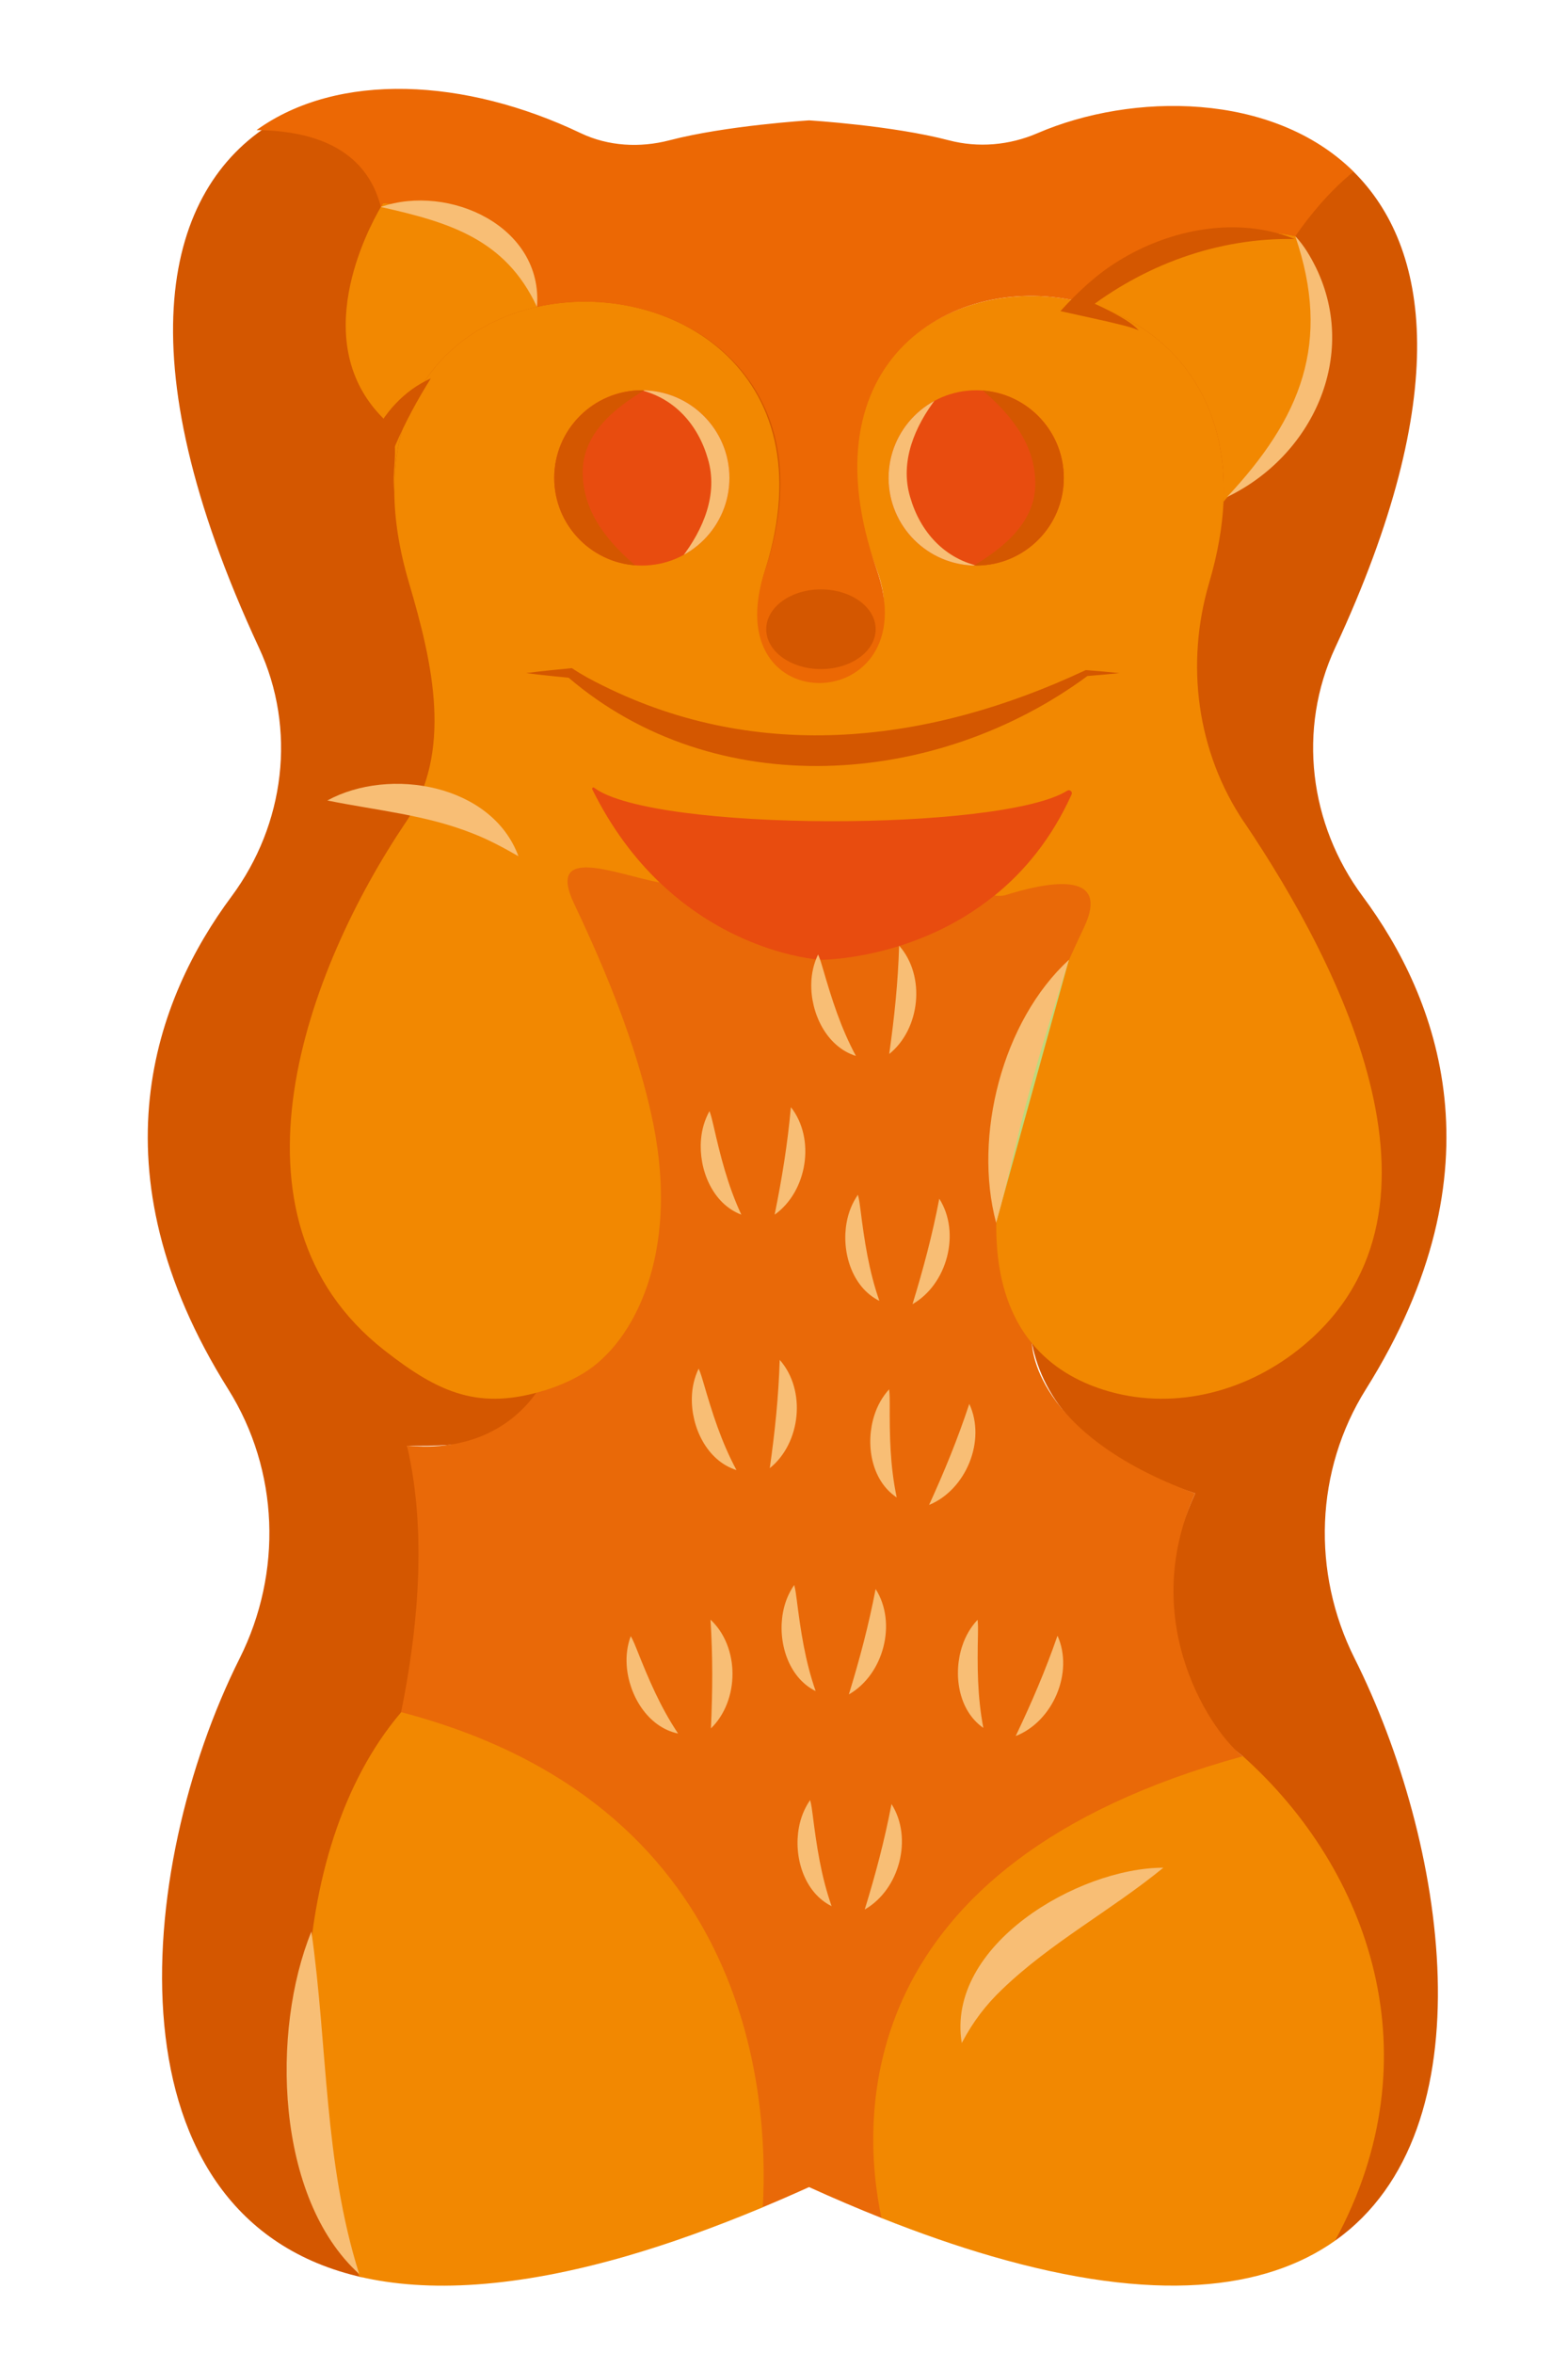 <?xml version="1.0" encoding="UTF-8"?><svg xmlns="http://www.w3.org/2000/svg" xmlns:xlink="http://www.w3.org/1999/xlink" viewBox="0 0 300 450"><defs><style>.k{clip-path:url(#h);}.l{fill:#d45700;}.m{fill:#bfd87c;}.n{fill:#e84c0f;}.o{fill:none;}.p{fill:#f28801;}.q{fill:#e96908;}.r{fill:#ec6804;}.s{fill:#f8be75;}.t{clip-path:url(#g);}</style><clipPath id="g"><circle class="o" cx="122.8" cy="91.4" r="16.76"/></clipPath><clipPath id="h"><circle class="o" cx="186.77" cy="91.4" r="16.76"/></clipPath></defs><g id="a"/><g id="b"/><g id="c"/><g id="d"><g><path class="l" d="M237.8,335.88s-24.37-16.76-9.14-50.27c-21.2-7.07-29.14-18.19-31.21-28.67l-19.06,18,30.42-236.1,50.15-6.02c14.58,14.42,19.04,42.59-3.5,91.04-7.24,15.57-4.98,33.77,5.26,47.57,14.38,19.36,27.1,52.05,.61,94.26-9.73,15.52-10.39,35.03-2.19,51.41,17.61,35.12,26.09,90.3-3.69,111.41l-17.64-92.64Z"/><path class="l" d="M121.74,348.95l7.92-13.07-51.38-9.96c4.63-9.9,9.44-27.75-.41-49.44,22.31,.59,31.96-6.5,35.37-15.43l49.93,21.52-6.09-225.43S105.05,40.45,51.97,23.62c-20.23,12.53-28.64,43.9-2.42,100.26,7.24,15.57,4.98,33.77-5.26,47.57-14.38,19.36-27.1,52.05-.61,94.26,9.73,15.52,10.39,35.03,2.19,51.41-20.24,40.39-26.07,107.27,23.44,118.41l52.42-86.57Z"/><path class="q" d="M168.65,424.19l63.82-29.67,5.33-58.64c-5.33-3.81-20.56-25.13-9.14-50.27-31.23-11.42-31.21-28.67-31.21-28.67,0,0,16.74-2.56,21.31-2.56s-6.58-111.16-6.58-111.16H107.44l-15.1,60.89,20.97,55.35-7.26-6.61c2.62,5.13-4.57,25.89-28.18,23.61,8.38,35.8-9.9,81.49-9.9,81.49l77.97,64.17c2.88-1.2,5.83-2.48,8.85-3.85,4.8,2.18,9.41,4.14,13.86,5.91"/><g id="e"><path class="p" d="M255.44,428.52c-13.37,9.47-34.47,12.08-65.92,2.91-6.5-1.89-13.45-4.3-20.87-7.24-3.98-18.87-6.2-67.66,69.15-88.32,24.3,21.74,36.79,57.42,17.64,92.64Z"/><path class="p" d="M145.94,422.14c-9.31,3.88-17.91,6.96-25.89,9.28-21.45,6.21-38.28,7.04-51.26,3.99-14.33-30.74-14.84-81.23,7.97-107.96,66.38,17.38,70.43,72.25,69.18,94.7Z"/><path class="p" d="M234.08,96c.41-8.86-1.49-16.24-4.94-22.1-4.97-8.55-13.18-13.91-22.13-16.12,1.23-1.52,15.03-17.85,40.81-12.63,16.63,29.49-10.17,45.8-13.74,50.84Z"/><path class="p" d="M102.74,58.7c-8.38,1.87-16.04,6.38-21.1,13.63-3.91,5.57-6.28,12.78-6.21,21.63-.61-4.87,1.71-10.14-2.13-13.98-14.46-14.46-2.94-36.12-.44-40.38v-.02c.27-.47,.44-.73,.44-.73,27.42,1.52,29.35,19.06,29.35,19.06l.09,.79Z"/><path class="p" d="M238.03,157.25c-9.06-13.45-11.27-30.28-6.67-45.85,1.64-5.56,2.51-10.69,2.73-15.4,.41-8.86-1.49-16.24-4.94-22.1-4.97-8.55-13.18-13.91-22.13-16.12-24.37-6.06-54.24,11.26-39.28,51.13,.61,1.64,1.01,3.18,1.22,4.63,2.65,18.99-27.13,22.04-23.64-.08,.23-1.42,.58-2.94,1.1-4.55,12.06-38.23-18.89-55.78-43.67-50.22-8.38,1.87-16.04,6.38-21.1,13.63-3.91,5.57-6.28,12.78-6.21,21.63,.03,5.24,.9,11.04,2.79,17.44,4.6,15.57,8.48,32.4-.58,45.85-18.92,28.04-36.71,75.46-4.11,101,10.54,8.26,18.23,11.58,31,7.56,2.44-.78,4.89-1.83,7.19-3.24,9.54-5.86,18.23-22.6,13.3-47.43-2.06-10.25-6.15-22.67-13.04-37.68-.67-1.49-1.39-3.02-2.12-4.55-5.53-11.61,8.12-5.64,16.37-4.11-4.68-4.48-9.17-10.28-12.9-17.84-.09-.21,.15-.43,.34-.29,11.32,8.47,41.13,7.19,41.13,7.19,0,0,36.77,1.22,49.4-6.61,.47-.3,1.05,.18,.82,.7-3.87,8.55-9.12,14.79-14.76,19.34,.85,.09,1.57,.08,2.07-.08,7.46-2.36,20.47-5.16,15.02,6.26-.52,1.08-1.02,2.15-1.51,3.21-9.31,20.08-13.75,35.57-14.91,47.52-1.36,13.77,1.63,22.82,6.53,28.74,3.79,4.6,8.74,7.3,13.69,8.87,12.76,4.02,26.55,.7,37.09-7.56,32.6-25.54,8.71-72.96-10.21-101Zm-116.75-51.38c-7.14,0-12.95-5.8-12.95-12.95s5.8-12.95,12.95-12.95,12.95,5.8,12.95,12.95-5.8,12.95-12.95,12.95Zm68.54,0c-7.14,0-12.95-5.8-12.95-12.95s5.8-12.95,12.95-12.95,12.95,5.8,12.95,12.95-5.8,12.95-12.95,12.95Z"/></g><path class="r" d="M258.96,32.84c-4.48,3.63-8.24,8.16-11.13,12.32-25.77-5.22-39.57,11.1-40.81,12.63-24.37-6.06-53.4,10.95-39.28,51.13,9.9,28.18-31.23,29.7-21.32,0,12.68-38.03-18.89-55.78-43.67-50.22l-.09-.79s-1.93-17.53-29.35-19.06c0,0-.17,.26-.44,.73-1.89-7.48-7.89-14.55-23.79-14.7,15.61-11.23,39.95-9.96,62.04,.59,5.27,2.51,11.32,2.83,16.97,1.36,10.81-2.83,26.72-3.81,26.72-3.81,0,0,15.9,.97,26.72,3.81,5.65,1.48,11.59,.96,16.97-1.36,18.08-7.8,45-7.97,60.49,7.36Z"/><path class="l" d="M82.43,72.36c-5.18,8.27-9.05,16.76-11.14,26.25-.37,1.37-.57,2.76-1.05,4.22-.28-.69-.49-1.4-.7-2.11-2.92-10.72,2.6-23.76,12.89-28.35h0Z"/><path class="l" d="M247.7,45.71c-14.75-.28-28.93,4.97-40.45,14.03l-.63-2.84c1.99,.79,3.96,1.66,5.87,2.66,1.89,1.03,3.89,2.03,5.38,3.62-1.69-.75-4.28-1.25-6.08-1.71-1.84-.41-7.12-1.58-8.9-1.97,3.29-3.62,6.92-7.05,11.14-9.62,9.83-6.08,22.73-8.59,33.66-4.17h0Z"/><path class="l" d="M100.71,128.72c2.9-.38,5.79-.66,8.69-.94,1.86,1.23,3.89,2.34,5.93,3.33,30.05,14.94,62.56,11.01,92.23-2.88l.19-.08c2.15,.16,4.3,.36,6.44,.58-2.11,.21-4.23,.41-6.34,.57l.29-.08c-28.95,21.42-71.28,24.52-99.55,.22l.58,.21c-2.82-.28-5.64-.55-8.46-.92h0Z"/><ellipse class="l" cx="157.07" cy="120.34" rx="10.47" ry="7.62"/><path class="n" d="M205,151.94c-3.87,8.55-9.12,14.79-14.76,19.34-15.09,12.22-32.79,12.28-33.18,12.28,0,0-16.28-.85-30.84-14.78-4.68-4.48-9.17-10.28-12.9-17.84-.09-.21,.15-.43,.34-.29,11.32,8.47,77.9,8.41,90.52,.58,.47-.3,1.05,.18,.82,.7Z"/><g id="f"><path class="s" d="M62.63,153.09c11.89-6.5,31.5-3.11,36.56,10.66-3.08-1.77-5.85-3.23-8.73-4.35-9-3.58-18.26-4.37-27.82-6.31h0Z"/><path class="s" d="M72.85,39.58c13.03-4.52,31.12,3.72,29.89,19.12-6.05-13.02-16.84-16.19-29.89-19.12h0Z"/><path class="s" d="M234.76,95.06c14.17-15.15,20.02-29.52,13.06-49.9,1.67,1.78,2.92,3.9,4,6.1,8.14,16.91-.77,35.99-17.07,43.8h0Z"/><g><path class="m" d="M204.51,183.56s-13.93,19.8-13.93,50.27"/><path class="s" d="M204.51,183.56c-2.26,7.32-5.59,17.68-7.49,24.96-2.36,8.38-4.01,16.89-6.44,25.31-4.4-16.57,1.18-38.56,13.93-50.27h0Z"/></g><g><path class="s" d="M141.84,232.3c-5.57-2.1-8.2-8.75-7.72-14.35,.15-1.91,.69-3.77,1.62-5.46,.35,.94,.54,1.83,.75,2.7,1.36,5.96,2.73,11.47,5.34,17.1h0Z"/><path class="s" d="M148.21,232.3c1.42-7.05,2.46-13.4,3.11-20.56,4.76,6.06,3.13,16.13-3.11,20.56h0Z"/><path class="s" d="M168.26,248.79c-5.33-2.63-7.3-9.51-6.27-15.03,.34-1.89,1.06-3.69,2.15-5.27,.26,.97,.36,1.87,.48,2.77,.77,6.07,1.59,11.69,3.63,17.54h0Z"/><path class="s" d="M174.59,249.41c2.1-6.88,3.76-13.1,5.12-20.16,4.14,6.5,1.53,16.36-5.12,20.16h0Z"/><path class="s" d="M156.07,323.42c-5.33-2.63-7.3-9.51-6.27-15.03,.34-1.89,1.06-3.69,2.15-5.27,.26,.97,.36,1.87,.48,2.77,.77,6.07,1.59,11.69,3.63,17.54h0Z"/><path class="s" d="M162.41,324.05c2.1-6.88,3.76-13.1,5.12-20.16,4.14,6.5,1.53,16.36-5.12,20.16h0Z"/><path class="s" d="M159.12,364.55c-5.33-2.63-7.3-9.51-6.27-15.03,.34-1.89,1.06-3.69,2.15-5.27,.26,.97,.36,1.87,.48,2.77,.77,6.07,1.59,11.69,3.63,17.54h0Z"/><path class="s" d="M165.45,365.18c2.11-6.88,3.76-13.1,5.12-20.16,4.14,6.5,1.53,16.36-5.12,20.16h0Z"/><path class="s" d="M129.73,331.53c-5.82-1.22-9.44-7.39-9.82-12.99-.14-1.91,.1-3.83,.77-5.64,.49,.87,.82,1.73,1.16,2.56,2.26,5.69,4.46,10.92,7.9,16.08h0Z"/><path class="s" d="M136.02,330.55c.32-7.18,.37-13.62-.08-20.8,5.63,5.26,5.56,15.46,.08,20.8h0Z"/><path class="s" d="M188.15,330.46c-4.89-3.38-5.83-10.48-4.01-15.79,.61-1.82,1.58-3.49,2.9-4.9,.11,1,.08,1.91,.07,2.81-.13,6.12-.13,11.79,1.03,17.88h0Z"/><path class="s" d="M194.33,332.01c3.09-6.49,5.64-12.41,8-19.19,3.15,7.03-.88,16.41-8,19.19h0Z"/><path class="s" d="M163.77,201.95c-5.68-1.77-8.7-8.25-8.55-13.87,.04-1.92,.47-3.81,1.3-5.54,.41,.92,.65,1.79,.91,2.66,1.71,5.87,3.4,11.29,6.33,16.75h0Z"/><path class="s" d="M170.13,201.57c1-7.12,1.67-13.52,1.9-20.71,5.11,5.77,4.07,15.92-1.9,20.71h0Z"/><path class="s" d="M140.92,281.15c-5.68-1.77-8.7-8.25-8.55-13.87,.04-1.92,.47-3.81,1.3-5.54,.41,.92,.65,1.79,.91,2.66,1.71,5.87,3.4,11.29,6.33,16.75h0Z"/><path class="s" d="M147.28,280.78c1-7.12,1.67-13.52,1.9-20.71,5.11,5.77,4.07,15.92-1.9,20.71h0Z"/><path class="s" d="M171.55,286.37c-4.95-3.3-6-10.38-4.26-15.72,.58-1.83,1.53-3.52,2.82-4.95,.13,.99,.11,1.91,.12,2.81-.03,6.12,.06,11.79,1.33,17.86h0Z"/><path class="s" d="M177.76,287.81c2.98-6.54,5.43-12.5,7.69-19.32,3.27,6.98-.61,16.42-7.69,19.32h0Z"/></g><path class="s" d="M222.57,357.2c-10.17,8.3-21.52,14.29-30.87,23.29-2.99,2.86-5.49,6.04-7.69,10.23-3.06-18.7,22.24-33.5,38.56-33.53h0Z"/><path class="s" d="M59.58,369.39c3.14,22.13,2.36,44,9.14,65.5-16.03-14.53-16.87-46.54-9.14-65.5h0Z"/></g><g class="t"><g><circle class="n" cx="122.68" cy="91.48" r="17.08"/><path class="s" d="M121.67,74.4c8.33-3.86,17.67,3.59,19.65,11.78,1.83,6.36-.39,13.71-5.59,17.74-1.64,1.27-3.45,2.24-5.37,2.81,4.21-5.44,7.08-12.22,5.08-18.96-1.87-6.54-6.5-11.95-13.77-13.37h0Z"/><path class="l" d="M123.68,74.4c-6.17,3.61-12.36,8.66-12.19,16.19,.11,7.4,4.79,13.22,10.78,18.14-9.55,.48-18.51-8.21-18.4-18.14-.09-10.61,9.86-18.14,19.8-16.2h0Z"/></g></g><g class="k"><g><circle class="n" cx="186.89" cy="91.33" r="17.08"/><path class="s" d="M187.9,108.41c-8.33,3.86-17.67-3.59-19.65-11.78-1.83-6.36,.39-13.71,5.59-17.74,1.64-1.27,3.45-2.24,5.37-2.81-4.21,5.44-7.08,12.22-5.08,18.96,1.87,6.54,6.5,11.95,13.77,13.37h0Z"/><path class="l" d="M185.89,108.41c6.17-3.61,12.36-8.66,12.19-16.19-.11-7.4-4.79-13.22-10.78-18.14,9.55-.48,18.51,8.21,18.4,18.14,.09,10.61-9.86,18.14-19.8,16.2h0Z"/></g></g></g></g><g id="i"/><g id="j"/></svg>